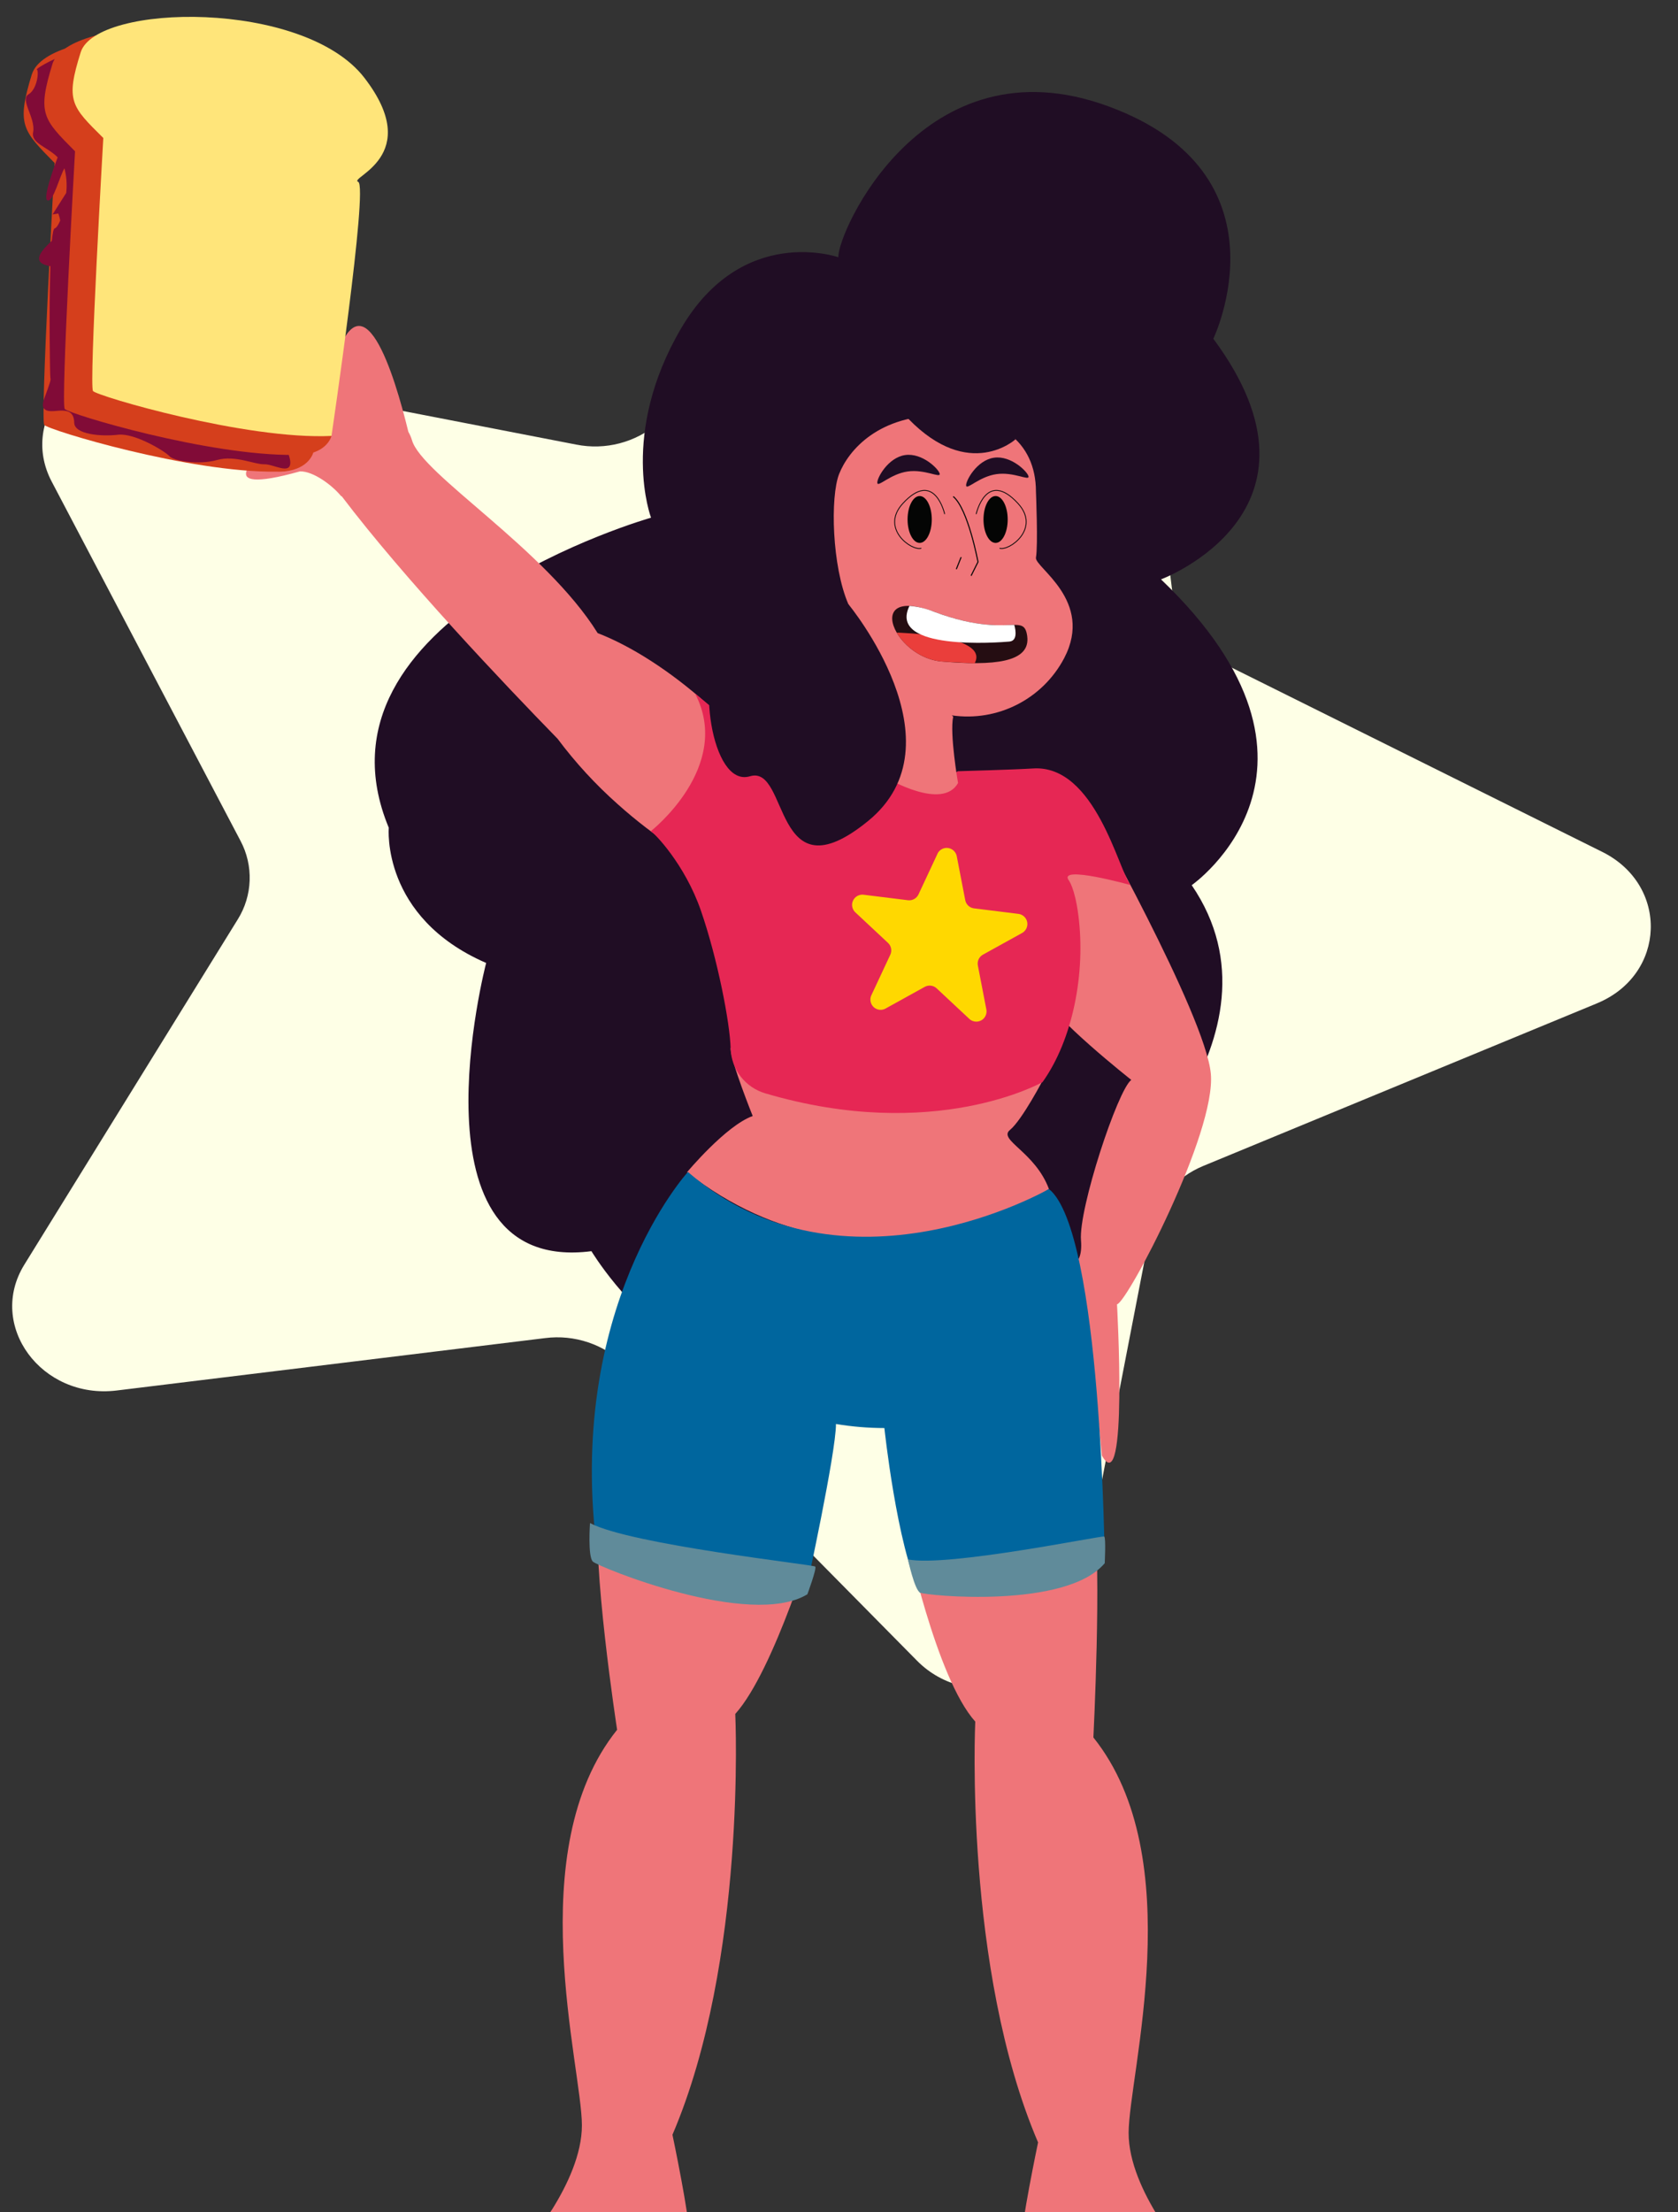<?xml version="1.0" encoding="UTF-8"?><svg id="Layer_1" xmlns="http://www.w3.org/2000/svg" xmlns:xlink="http://www.w3.org/1999/xlink" viewBox="0 0 776.42 1023.05"><rect x="0" y="0" width="776.42" height="1023.05" fill="#333333" stroke="none"/><defs><style>.cls-1{stroke-width:.38px;}.cls-1,.cls-2,.cls-3{fill:none;}.cls-1,.cls-3{stroke:#040504;stroke-miterlimit:10;}.cls-4{clip-path:url(#clippath);}.cls-2,.cls-5,.cls-6,.cls-7,.cls-8,.cls-9,.cls-10,.cls-11,.cls-12,.cls-13,.cls-14,.cls-15,.cls-16,.cls-17,.cls-18{stroke-width:0px;}.cls-19{clip-path:url(#clippath-1);}.cls-20{clip-path:url(#clippath-2);}.cls-5{fill:#608b9a;}.cls-6{fill:#250d12;}.cls-7{fill:#200d24;}.cls-8{fill:#d53f1c;}.cls-9{fill:#810b37;}.cls-10{fill:#fff;}.cls-11{fill:#ef7579;}.cls-12{fill:#ffe57a;}.cls-13{fill:#e62754;}.cls-14{fill:#feffe6;}.cls-15{fill:#ffd800;}.cls-16{fill:#ea3e3b;}.cls-17{fill:#040504;}.cls-18{fill:#00669e;}.cls-3{stroke-width:.5px;}</style><clipPath id="clippath"><rect class="cls-2" x="26.52" y="40.9" width="723.38" height="751.63" transform="translate(-41.8 790.15) rotate(-88)"/></clipPath><clipPath id="clippath-1"><rect class="cls-2" x="103.92" y="42.55" width="478.82" height="1010.9"/></clipPath><clipPath id="clippath-2"><rect class="cls-2" x="10.98" y="7.79" width="168.49" height="210.35"/></clipPath></defs><g class="cls-4"><g id="Group_316"><path id="Path_789" class="cls-14" d="m738.93,464.03l-182.16,75.19c-12.72,5.25-21.78,15.94-24.23,28.59l-35.11,181.13c-6.18,31.85-49.38,43.15-73.12,19.11l-134.97-136.66c-9.8-9.67-23.5-14.3-37.16-12.54l-198.17,24.23c-34.85,4.26-60.11-30.14-42.74-58.22l98.74-159.65c6.89-11.02,7.37-24.87,1.27-36.34L23.91,222.71c-15.36-29.22,12.24-61.78,46.7-55.09l195.99,37.99c13.5,2.7,27.49-.95,37.94-9.92l144.18-126.92c25.35-22.32,67.67-8.04,71.61,24.17l22.4,183.13c1.56,12.79,9.86,24.09,22.18,30.21l176.47,87.71c31.03,15.43,29.59,56.81-2.45,70.03"/></g></g><g id="Group_313"><g class="cls-19"><g id="Group_269"><path id="Path_703" class="cls-11" d="m377.38,708.2s-18.92,64.19-37.17,84.47c0,0,5.4,114.2-29.06,194.61,0,0,8.04,38.23,8.04,48.21s-43.63,24.18-77.27,4.73c0,0,27.33-30.49,27.33-57.3s-28.38-127.21,16.29-182.93c0,0-12.09-78.32-8.41-104.08s59.4-65.71,63.6-30.49,36.63,42.76,36.63,42.76"/><path id="Path_704" class="cls-11" d="m419.23,710.01s13.79,65.93,32.03,86.2c0,0-5.41,114.2,29.06,194.62,0,0-8.04,38.22-8.04,48.21s43.63,24.18,77.27,4.73c0,0-27.33-30.49-27.33-57.29s28.38-127.21-16.3-182.93c0,0,3.92-77.59.24-103.35s-51.23-66.44-55.43-31.22-31.5,41.04-31.5,41.04"/><path id="Path_705" class="cls-7" d="m561.41,156.67s36.77-76.3-48.73-107.56-125.41,58.84-124.76,69.87c0,0-44.4-15.63-72.89,33.1-28.5,48.73-13.79,87.34-13.79,87.34,0,0-161.81,45.96-121.35,143.41,0,0-3.68,41.37,45.05,62.52,0,0-37.7,144.34,48.72,133.3,0,0,65.27,108.48,135.15,15.63,0,0,108.52,34.92,102.27-39.49,0,0,88.04-75.54,40.33-145.41,0,0,77.25-53.96-14.2-141.43,0,0,83.64-31.15,24.21-111.28"/><path id="Path_706" class="cls-11" d="m503.23,372.53s54.44,96.77,57.02,123.99-38.62,105.84-43.41,106.71c0,0,5.19,91.57-7,69.94,0,0-5.1-53.75-6.61-51.52s2.58,16.7-2.18,24.92-9.51,12.41-13.08,8.84.4-12.72,2.51-14.12,6.6-15.82,3.3-19.7-8.59-19.4-5.02-28.08,12.6-5.49,11.42-19.9,16.92-69.4,23.27-74.18c0,0-37.94-29.92-40.05-39.01,0,0-23.17-26.19-21.35-37.37s25.38-59.88,30.82-57.48c3.77,1.81,7.26,4.16,10.36,6.96"/><path id="Path_707" class="cls-11" d="m483.04,498.62s-10.05,19.33-15.72,23.96,11.59,10.05,18.03,27.31c0,0-84,57.46-167.48-7.73,0,0,18.04-21.64,30.41-26.02,0,0-10.21-25.35-10.21-31.26s132.46,4.57,138.71,9.15l6.25,4.58Z"/><path id="Path_708" class="cls-11" d="m109.91,199.66c-18.41-12.49,21.05-22,21.05-22-24.45,1.06-26.81-5.72-26.81-5.72,9.57-9.88,49.92-2.08,49.92-2.08,13.37-46.74,28.52,3.69,34.88,29.86.7,1.21,1.27,2.5,1.67,3.84,4.45,15.82,61.63,50.22,85.93,89.25,15.17,5.84,33.34,17.27,50.81,32.89,34.48,30.83,53.16,66.19,41.72,78.98s-48.66-1.82-83.14-32.65c-10.32-9.14-19.69-19.32-27.94-30.36-24.51-25.13-71.03-74.08-99.95-112.25l-.18.08c-3.93-4.87-12.8-11.63-19.06-11.5-43.54,12.22-16.96-9.17-16.96-9.17-31.49,14.53-11.94-9.17-11.94-9.17"/><path id="Path_709" class="cls-13" d="m443.15,356.67s26.09-.71,34.9-1.27c28.71-1.83,39.59,47.29,45.02,53.91,0,0-33.44-9.32-28.61-2.27,0,0,2.83,3.38,4.49,16.15,3.49,26.83-2.59,57.7-16.56,77.26,0,0-49.83,28.38-128.33,5.19-9.26-2.73-15.72-11.11-15.99-20.76-.31-11.7-6.01-41.39-13.8-63.85-7.38-21.3-21.57-35.93-23.18-36.59,0,0,38.16-29.81,20.53-63.68,0,0,19.9,16.46,39.64,32.33,12.52,10.07,41.75.75,54.21,2.44s18.56,8.21,27.67,1.15"/><path id="Path_710" class="cls-11" d="m388.31,219.11c4.24-10.7,18.23-27.68,48.8-26.94,23.96,0,42.23,11.32,42.23,35.29,0,0,1.03,24.85,0,30.42-.81,4.43,27.02,19.83,13.06,46.5-9.97,18.95-30.81,29.55-52,26.46l.65.6c-1.72,7.81,2.24,30.69,2.24,30.69-7.2,12.9-32.77-2.18-32.77-2.18,5.16-37.74-9.89-66.01-9.89-66.01-3.06-4.62-5.76-9.47-8.08-14.5-7.57-17.35-8.49-49.64-4.25-60.34"/><path id="Path_711" class="cls-18" d="m485.36,549.89s-94.68,54.6-167.06-7.88c0,0-57.3,62.69-41.79,177.09,0,0,25.42,23.05,96.51,16.16,0,0,13.79-63.34,13.79-76.69,7.4,1.24,14.89,1.86,22.4,1.88,0,0,5.79,54.51,16.47,76.1,0,0,65.35,7.67,85.48-13.61,0,0-1.28-153.41-25.8-173.04"/><path id="Path_712" class="cls-1" d="m437.11,237.75s-4.64-20.91-19.34-4.93c-10.68,11.6,4.08,22.17,8.52,20.73"/><path id="Path_713" class="cls-17" d="m419.94,240.25c0,5.99,2.51,10.84,5.6,10.84s5.6-4.85,5.6-10.84-2.51-10.84-5.6-10.84-5.6,4.85-5.6,10.84"/><path id="Path_714" class="cls-1" d="m451.68,237.75s4.64-20.91,19.34-4.93c10.68,11.6-4.08,22.17-8.52,20.73"/><path id="Path_715" class="cls-17" d="m455.07,240.25c0,5.99,2.51,10.84,5.6,10.84s5.6-4.85,5.6-10.84-2.51-10.84-5.6-10.84-5.6,4.85-5.6,10.84"/><path id="Path_716" class="cls-3" d="m449.33,266.27l3.19-6.38s-4.56-24.53-11.46-30.27"/><path id="Path_717" class="cls-6" d="m475.28,294.09c-1.61-11.15-9.08,1.57-43.21-11.2-18.93-7.08-22.11,1.15-17.15,9.69,3.6,6.19,11.48,12.54,20.74,13.34,23.8,2.05,41.42.64,39.62-11.82"/><path id="Path_718" class="cls-16" d="m450.95,306.81l-13.1-.71c-.72-.06-1.45-.12-2.19-.18-9.27-.8-17.15-7.15-20.74-13.34,0,0,43.32.96,36.03,14.23"/><path id="Path_719" class="cls-10" d="m420.82,280.22c3.87.3,7.66,1.2,11.25,2.67,20.6,7.71,31.48,6.14,37.23,6.12,0,0,2.39,7.32-2.25,7.71s-56.53,4.54-46.23-16.5"/><path id="Path_720" class="cls-7" d="m405.93,223.38c.31,2.1,5.99-4.15,13.97-5.32s15.22,3.19,14.91,1.09-8.05-9.86-16.02-8.69-13.16,10.82-12.85,12.92"/><path id="Path_721" class="cls-7" d="m447.03,224.61c.31,2.1,5.99-4.15,13.97-5.32s15.22,3.19,14.91,1.09-8.05-9.86-16.02-8.69-13.16,10.82-12.85,12.92"/><line id="Line_21" class="cls-3" x1="442.5" y1="263.22" x2="444.72" y2="257.67"/><path id="Path_722" class="cls-15" d="m433.76,394.9l-8.77,18.75c-.87,1.86-2.83,2.94-4.87,2.69l-20.54-2.54c-2.59-.32-4.96,1.52-5.28,4.11-.19,1.5.36,3.01,1.47,4.04l15.12,14.13c1.5,1.4,1.92,3.61,1.06,5.46l-8.77,18.75c-1.11,2.37-.08,5.19,2.29,6.29,1.37.64,2.97.59,4.29-.15l18.11-10.02c1.79-.99,4.02-.72,5.52.68l15.12,14.13c1.91,1.78,4.91,1.68,6.69-.23,1.03-1.11,1.47-2.64,1.19-4.13l-3.93-20.32c-.39-2.01.56-4.05,2.36-5.04l18.11-10.01c2.29-1.26,3.12-4.14,1.85-6.43-.73-1.33-2.06-2.22-3.56-2.41l-20.54-2.55c-2.04-.25-3.68-1.79-4.06-3.8l-3.93-20.32c-.5-2.57-2.98-4.25-5.55-3.75-1.49.29-2.75,1.27-3.39,2.64"/><path id="Path_723" class="cls-5" d="m511.16,722.93s.61-11.7-.23-12.31-72.67,14.26-90.82,10.57c0,0,2.99,13.89,5.57,15.35s67.73,7.73,85.48-13.61"/><path id="Path_724" class="cls-5" d="m373.57,737.35s4.41-11.91,3.67-12.83-85.25-10.09-104.24-20.12c0,0-1.1,15.4,1.3,17.8s72.76,31.18,99.27,15.14"/><path id="Path_725" class="cls-7" d="m469.91,203.15s-21.34,19.58-49.55-9.41-3.86-32.17,10.79-30.19,38.76,39.6,38.76,39.6"/><path id="Path_726" class="cls-7" d="m392.56,279.44s53.3,64.32,9.06,100.3-36.31-26.22-54.61-20.73-25-49.12-12.8-59.32,58.35-20.25,58.35-20.25"/></g></g></g><g id="Group_312"><g class="cls-20"><g id="Group_271"><path id="Path_727" class="cls-8" d="m14.75,34.38c7.19-23.44,104.09-25.4,132.39,12.21,28.3,37.6-7.67,47.86-2.88,49.82,3.64,1.48-5.41,70.64-10,103.97,4.04,2.33,7.67,5.32,10.73,8.83,0,0-1.74,7.57-13.21,8.8-1.36.13-2.73.17-4.1.12-40.3.45-105.33-19.24-107.19-21.61-1.91-2.44,4.8-121.12,4.8-121.12-14.87-15.14-17.75-17.58-10.56-41.03"/><path id="Path_728" class="cls-9" d="m13.22,43.62c4.12-2.51,4.85-10.85,3.84-11.47s26.62-16.18,27.47-4.08c.85,12.09,89.04,169.94,89.79,185.53.3,6.3-7.7.99-12.11,1.12s-13.46-4.34-21.79-1.97-20.1.43-22.01-1.76-16.08-10.85-23.82-9.93-20.12-.13-20.24-5.52-3.41-5.65-6.19-5.65-10.54,2.13-7.69-5.57c2.85-7.7,3.13-8.64,2.84-9.58-.19-.63-.67-31.36,0-51.63-.48-.08-.98-.17-1.53-.32-7.52-1.95-1.95-7.49,2.2-11.42.33-3.42.76-5.58,1.31-5.74.84-.25,1.74-1.62,2.57-3.66-.2-1.11-.49-2.2-.88-3.25l-2.66.47,6.32-9.97c.43-3.82.15-7.68-.83-11.39v-.02c-2.4,4.27-4.98,14.93-7.57,14.93-2.8,0,2.18-14.01,4.44-19.98-4.78-4.89-12.35-6.42-11.35-11.57,1.28-6.6-6.26-15.08-2.14-17.59"/><path id="Path_729" class="cls-8" d="m24.25,29.62c7.13-23.06,103.19-24.99,131.25,12.01,28.06,37-7.61,47.08-2.85,49.01,3.61,1.46-5.37,69.49-9.92,102.29,4,2.29,7.6,5.23,10.65,8.69,0,0-1.73,7.45-13.09,8.66-1.35.13-2.71.17-4.07.11-39.95.44-104.42-18.93-106.26-21.25-1.9-2.4,4.76-119.16,4.76-119.16-14.74-14.89-17.59-17.29-10.46-40.36"/><path id="Path_730" class="cls-12" d="m153.38,201.61s17.12-115.61,12.36-117.5,30.91-11.8,2.85-48.14S44.48,1.53,37.34,24.18s-4.28,25.01,10.46,39.64c0,0-6.66,114.67-4.76,117.03,1.9,2.36,70.86,22.65,110.32,20.76"/></g></g></g></svg>